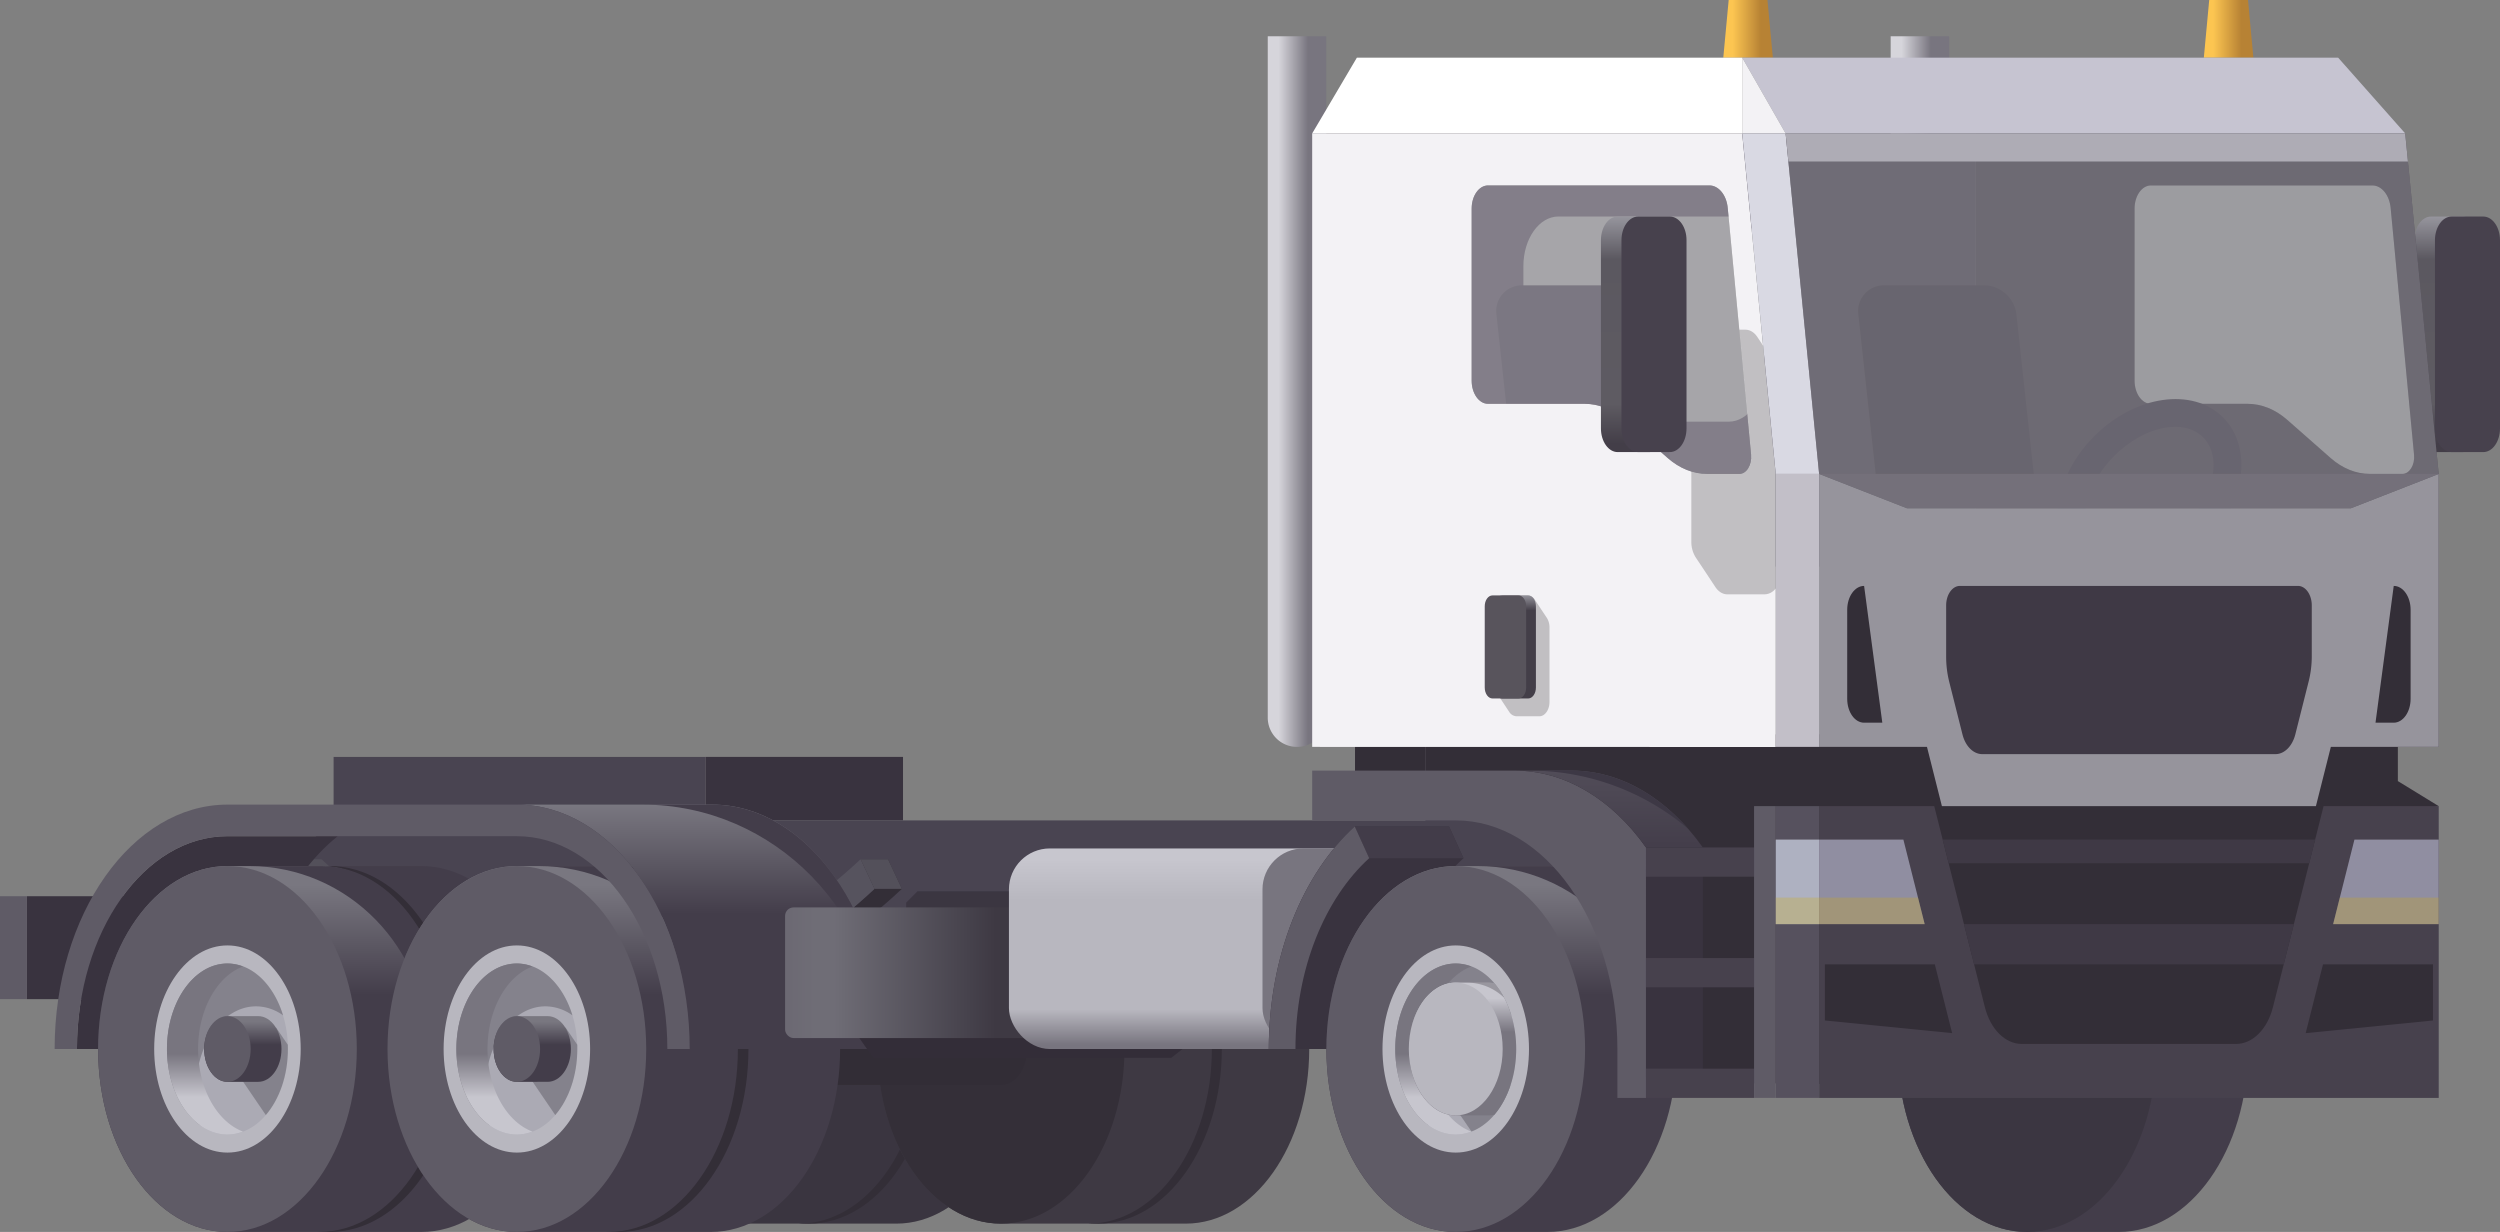 <svg xmlns="http://www.w3.org/2000/svg" xmlns:xlink="http://www.w3.org/1999/xlink" viewBox="0 0 1611.5 794.11">
  <rect x="0" y="0" width="1611.5" height="794.11" fill="#808080" stroke="none"/>
  <defs>
    <style>
      .cls-1 {
        fill: #3a3540;
      }

      .cls-2 {
        fill: #332e37;
      }

      .cls-3 {
        fill: #3b3641;
      }

      .cls-4 {
        fill: #3e3943;
      }

      .cls-5 {
        fill: #342f38;
      }

      .cls-6 {
        fill: #39333f;
      }

      .cls-7 {
        fill: #5f5b66;
      }

      .cls-8 {
        fill: url(#Безымянный_градиент_48);
      }

      .cls-9 {
        fill: #433d4a;
      }

      .cls-10 {
        fill: url(#Безымянный_градиент_5);
      }

      .cls-11 {
        fill: #47414d;
      }

      .cls-12, .cls-54 {
        fill: #a7a6ad;
      }

      .cls-12 {
        opacity: 0.5;
      }

      .cls-13 {
        fill: #3b3541;
      }

      .cls-14 {
        fill: url(#Безымянный_градиент_19);
      }

      .cls-15 {
        fill: #3f3945;
      }

      .cls-16 {
        fill: url(#Безымянный_градиент_19-2);
      }

      .cls-17 {
        fill: #494451;
      }

      .cls-18 {
        fill: #53505a;
      }

      .cls-19 {
        fill: #56535e;
      }

      .cls-20 {
        fill: url(#Безымянный_градиент_206);
      }

      .cls-21 {
        fill: url(#Безымянный_градиент_206-2);
      }

      .cls-22 {
        fill: url(#Безымянный_градиент_48-2);
      }

      .cls-23 {
        fill: #b8b7bf;
      }

      .cls-24 {
        fill: #abaab4;
      }

      .cls-25 {
        fill: #130f17;
      }

      .cls-25, .cls-61 {
        opacity: 0.25;
      }

      .cls-26 {
        fill: url(#Безымянный_градиент_81);
      }

      .cls-27 {
        fill: url(#Безымянный_градиент_48-3);
      }

      .cls-28 {
        fill: #322d36;
      }

      .cls-29 {
        fill: url(#Безымянный_градиент_48-4);
      }

      .cls-30 {
        fill: url(#Безымянный_градиент_81-2);
      }

      .cls-31 {
        fill: url(#Безымянный_градиент_48-5);
      }

      .cls-32 {
        fill: url(#Безымянный_градиент_48-6);
      }

      .cls-33 {
        fill: #332d38;
      }

      .cls-34 {
        fill: url(#Безымянный_градиент_62);
      }

      .cls-35 {
        fill: url(#Безымянный_градиент_7);
      }

      .cls-36 {
        fill: #78757f;
      }

      .cls-37 {
        fill: #423c49;
      }

      .cls-38 {
        fill: url(#Безымянный_градиент_48-7);
      }

      .cls-39 {
        fill: url(#Безымянный_градиент_81-3);
      }

      .cls-40 {
        fill: url(#Безымянный_градиент_81-4);
      }

      .cls-41 {
        fill: #322c38;
      }

      .cls-42 {
        fill: #322c3a;
      }

      .cls-43 {
        fill: #96949c;
      }

      .cls-44 {
        fill: #56515e;
      }

      .cls-45 {
        fill: #c2bfc8;
      }

      .cls-46 {
        fill: #908ea1;
      }

      .cls-47 {
        fill: #d5d4dd;
        opacity: 0.45;
      }

      .cls-48 {
        fill: #f3f2f5;
      }

      .cls-49 {
        fill: #110d12;
        opacity: 0.22;
      }

      .cls-50 {
        fill: url(#Безымянный_градиент_38);
      }

      .cls-51 {
        fill: #58545c;
      }

      .cls-52 {
        fill: #c6c4d1;
      }

      .cls-53 {
        fill: #d9d9e3;
      }

      .cls-54 {
        opacity: 0.47;
      }

      .cls-55 {
        fill: #aeb1c1;
      }

      .cls-56 {
        fill: #aeacb5;
      }

      .cls-57 {
        fill: url(#Безымянный_градиент_6);
      }

      .cls-58 {
        fill: #3d3845;
      }

      .cls-59 {
        fill: #fff;
      }

      .cls-60 {
        fill: url(#Безымянный_градиент_5-2);
      }

      .cls-61 {
        fill: #d6ae00;
      }
    </style>
    <linearGradient id="Безымянный_градиент_48" data-name="Безымянный градиент 48" x1="1336.18" y1="570.69" x2="1336.18" y2="641.47" gradientUnits="userSpaceOnUse">
      <stop offset="0" stop-color="#797780"/>
      <stop offset="1" stop-color="#433d4a"/>
    </linearGradient>
    <linearGradient id="Безымянный_градиент_5" data-name="Безымянный градиент 5" x1="1577.27" y1="140.06" x2="1577.27" y2="290.5" gradientUnits="userSpaceOnUse">
      <stop offset="0" stop-color="#95949c"/>
      <stop offset="0.18" stop-color="#5b5860"/>
      <stop offset="0.8" stop-color="#5e5b62"/>
      <stop offset="0.97" stop-color="#433e48"/>
    </linearGradient>
    <linearGradient id="Безымянный_градиент_19" data-name="Безымянный градиент 19" x1="1225.78" y1="252.4" x2="1244.65" y2="252.4" gradientUnits="userSpaceOnUse">
      <stop offset="0" stop-color="#d6d5db"/>
      <stop offset="1" stop-color="#78757f"/>
    </linearGradient>
    <linearGradient id="Безымянный_градиент_19-2" x1="824.25" y1="252.4" x2="843.12" y2="252.4" xlink:href="#Безымянный_градиент_19"/>
    <linearGradient id="Безымянный_градиент_206" data-name="Безымянный градиент 206" x1="1116.89" y1="18.58" x2="1135.07" y2="18.58" gradientUnits="userSpaceOnUse">
      <stop offset="0" stop-color="#fcc551"/>
      <stop offset="1" stop-color="#b78234"/>
    </linearGradient>
    <linearGradient id="Безымянный_градиент_206-2" x1="1426.65" y1="18.58" x2="1444.83" y2="18.58" xlink:href="#Безымянный_градиент_206"/>
    <linearGradient id="Безымянный_градиент_48-2" x1="176.15" y1="570.69" x2="176.15" y2="641.47" xlink:href="#Безымянный_градиент_48"/>
    <linearGradient id="Безымянный_градиент_81" data-name="Безымянный градиент 81" x1="132.14" y1="707.24" x2="132.14" y2="679.37" gradientUnits="userSpaceOnUse">
      <stop offset="0" stop-color="#c7c6ce"/>
      <stop offset="1" stop-color="#78757f"/>
    </linearGradient>
    <linearGradient id="Безымянный_градиент_48-3" x1="156.53" y1="658.65" x2="156.53" y2="673.42" xlink:href="#Безымянный_градиент_48"/>
    <linearGradient id="Безымянный_градиент_48-4" x1="362.71" y1="570.69" x2="362.71" y2="641.47" xlink:href="#Безымянный_градиент_48"/>
    <linearGradient id="Безымянный_градиент_81-2" x1="318.7" y1="707.24" x2="318.7" y2="679.37" xlink:href="#Безымянный_градиент_81"/>
    <linearGradient id="Безымянный_градиент_48-5" x1="343.09" y1="658.65" x2="343.09" y2="673.42" xlink:href="#Безымянный_градиент_48"/>
    <linearGradient id="Безымянный_градиент_48-6" x1="451.77" y1="518.65" x2="451.77" y2="588.99" xlink:href="#Безымянный_градиент_48"/>
    <linearGradient id="Безымянный_градиент_62" data-name="Безымянный градиент 62" x1="508.01" y1="627.02" x2="704.83" y2="627.02" gradientUnits="userSpaceOnUse">
      <stop offset="0" stop-color="#6c6973"/>
      <stop offset="0.09" stop-color="#6f6d76"/>
      <stop offset="0.15" stop-color="#6f6d76"/>
      <stop offset="0.58" stop-color="#47434d"/>
      <stop offset="0.68" stop-color="#3e3943"/>
    </linearGradient>
    <linearGradient id="Безымянный_градиент_7" data-name="Безымянный градиент 7" x1="777.38" y1="553.95" x2="777.38" y2="673.49" gradientUnits="userSpaceOnUse">
      <stop offset="0" stop-color="#c7c6ce"/>
      <stop offset="0.22" stop-color="#b8b7bf"/>
      <stop offset="0.81" stop-color="#b8b7bf"/>
      <stop offset="1" stop-color="#78757f"/>
    </linearGradient>
    <linearGradient id="Безымянный_градиент_48-7" x1="967.91" y1="570.69" x2="967.91" y2="641.47" xlink:href="#Безымянный_градиент_48"/>
    <linearGradient id="Безымянный_градиент_81-3" x1="923.9" y1="707.24" x2="923.9" y2="679.37" xlink:href="#Безымянный_градиент_81"/>
    <linearGradient id="Безымянный_градиент_81-4" x1="942.73" y1="643.53" x2="942.73" y2="665.23" xlink:href="#Безымянный_градиент_81"/>
    <linearGradient id="Безымянный_градиент_38" data-name="Безымянный градиент 38" x1="976.71" y1="383.55" x2="976.71" y2="393.58" gradientUnits="userSpaceOnUse">
      <stop offset="0" stop-color="#95949c"/>
      <stop offset="1" stop-color="#433e48"/>
    </linearGradient>
    <linearGradient id="Безымянный_градиент_6" data-name="Безымянный градиент 6" x1="1037.02" y1="461.11" x2="1037.02" y2="548" gradientUnits="userSpaceOnUse">
      <stop offset="0" stop-color="#5b5762"/>
      <stop offset="1" stop-color="#433d4a"/>
    </linearGradient>
    <linearGradient id="Безымянный_градиент_5-2" x1="1052.93" y1="140.06" x2="1052.93" y2="290.5" xlink:href="#Безымянный_градиент_5"/>
  </defs>
  <g id="Слой_2" data-name="Слой 2">
    <g id="Слой_1-2" data-name="Слой 1">
      <g>
        <g>
          <g>
            <path class="cls-1" d="M577.75,563.62H521.43c-44,0-79.6,50.4-79.6,112.57s35.64,112.56,79.6,112.56h56.32c44,0,79.6-50.39,79.6-112.56S621.71,563.62,577.75,563.62Z"/>
            <ellipse class="cls-2" cx="521.43" cy="676.19" rx="79.6" ry="112.57"/>
          </g>
          <g>
            <path class="cls-1" d="M515,563.62H458.68c-44,0-79.6,50.4-79.6,112.57s35.64,112.56,79.6,112.56H515c44,0,79.6-50.39,79.6-112.56S559,563.62,515,563.62Z"/>
            <ellipse class="cls-3" cx="458.68" cy="676.19" rx="79.6" ry="112.57"/>
          </g>
        </g>
        <g>
          <g>
            <path class="cls-4" d="M764.31,563.62H708c-44,0-79.6,50.4-79.6,112.57S664,788.75,708,788.75h56.32c44,0,79.6-50.39,79.6-112.56S808.27,563.62,764.31,563.62Z"/>
            <ellipse class="cls-2" cx="707.99" cy="676.19" rx="79.6" ry="112.57"/>
          </g>
          <g>
            <path class="cls-4" d="M701.56,563.62H645.24c-44,0-79.6,50.4-79.6,112.57s35.64,112.56,79.6,112.56h56.32c44,0,79.6-50.39,79.6-112.56S745.52,563.62,701.56,563.62Z"/>
            <ellipse class="cls-5" cx="645.24" cy="676.19" rx="79.6" ry="112.57"/>
          </g>
        </g>
        <rect class="cls-6" x="17.36" y="577.71" width="427.35" height="66.34"/>
        <rect class="cls-7" y="577.71" width="17.36" height="66.34"/>
        <g>
          <path class="cls-8" d="M1365.72,558.26h-59.08c-46.05,0-83.38,52.8-83.38,117.93s37.33,117.92,83.38,117.92h59.08c46.06,0,83.39-52.8,83.39-117.92S1411.78,558.26,1365.72,558.26Z"/>
          <ellipse class="cls-3" cx="1306.64" cy="676.19" rx="83.38" ry="117.92"/>
          <path class="cls-9" d="M1365.72,558.26h-26.43A116.24,116.24,0,0,1,1431.63,604C1416.37,576.18,1392.53,558.26,1365.72,558.26Z"/>
        </g>
        <g>
          <path class="cls-10" d="M1587.43,139.58H1567.1c-6,0-10.8,6.84-10.8,15.28V276.15c0,8.44,4.84,15.27,10.8,15.27h20.33c6,0,10.8-6.83,10.8-15.27V154.86C1598.23,146.42,1593.4,139.58,1587.43,139.58Z"/>
          <path class="cls-11" d="M1600.7,139.58h-20.33c-6,0-10.8,6.84-10.8,15.28V276.15c0,8.44,4.84,15.27,10.8,15.27h20.33c6,0,10.8-6.83,10.8-15.27V154.86C1611.5,146.42,1606.67,139.58,1600.7,139.58Z"/>
        </g>
        <path class="cls-12" d="M1529.23,119.53h-142.7c-5.82,0-10.55,6.67-10.55,14.91V245.38c0,8.24,4.73,14.92,10.55,14.92h62.31c9,0,17.84,3.56,25.49,10.28l28,24.64c7.66,6.72,16.49,10.28,25.49,10.28h20.71c4.65,0,8.23-5.79,7.61-12.3l-15.08-159C1540.3,125.81,1535.23,119.53,1529.23,119.53Z"/>
        <path class="cls-13" d="M1273.19,481.45V86h277.19L1572,305.5v176Zm256-361.92h-142.7c-5.82,0-10.55,6.67-10.55,14.91V245.38c0,8.24,4.73,14.92,10.55,14.92h62.31c9,0,17.84,3.56,25.49,10.28l28,24.64c7.66,6.72,16.49,10.28,25.49,10.28h20.71c4.65,0,8.23-5.79,7.61-12.3l-15.08-159C1540.3,125.81,1535.23,119.53,1529.23,119.53Z"/>
        <path class="cls-14" d="M1237.58,481.45h0a18.86,18.86,0,0,1-18.86-18.87V23.36h37.73V462.58A18.87,18.87,0,0,1,1237.58,481.45Z"/>
        <path class="cls-15" d="M845.83,86V365.21h427.36V86ZM1137,239.8c0,17.66-10.12,32-22.61,32h-109.8c-12.49,0-22.61-14.31-22.61-32V171.56c0-17.66,10.12-32,22.61-32h109.8c12.49,0,22.61,14.32,22.61,32Z"/>
        <path class="cls-16" d="M836.05,481.45h0a18.86,18.86,0,0,1-18.86-18.87V23.36h37.73V462.58A18.87,18.87,0,0,1,836.05,481.45Z"/>
        <rect class="cls-2" x="873.44" y="473.49" width="45.39" height="41.68"/>
        <rect class="cls-6" x="454.77" y="487.9" width="127.31" height="40.93"/>
        <polygon class="cls-17" points="1192.33 698.29 1192.33 473.49 918.82 473.49 918.82 528.83 454.77 528.83 454.77 487.9 215.04 487.9 215.04 527.25 167.29 577.71 167.29 644.05 1052.93 644.05 1052.93 698.29 1192.33 698.29"/>
        <g>
          <path class="cls-18" d="M381,631.41c-64.14-2.38-123.72-30.59-173.76-77.54H189.52c52.33,49.1,115.1,77.73,182.6,77.73C375.08,631.6,378,631.52,381,631.41Z"/>
          <path class="cls-2" d="M572.42,553.87H554.73l8.94,19.1c-54.9,51.5-120.74,81.52-191.55,81.52h17.7c70.81,0,136.65-30,191.54-81.52Z"/>
          <path class="cls-19" d="M180.58,573l8.94-19.1c52.33,49.1,115.1,77.73,182.6,77.73S502.4,603,554.73,553.87l8.94,19.1c-54.9,51.5-120.74,81.52-191.55,81.52S235.47,624.47,180.58,573Z"/>
          <polygon class="cls-18" points="572.42 553.87 554.73 553.87 563.67 572.97 581.36 572.97 572.42 553.87"/>
        </g>
        <polygon class="cls-20" points="1139.3 0 1114.31 0 1110.83 37.16 1142.77 37.16 1139.3 0"/>
        <polygon class="cls-21" points="1449.06 0 1424.06 0 1420.59 37.16 1452.53 37.16 1449.06 0"/>
        <path class="cls-6" d="M146.61,539h0c-53.48,0-97,61.53-97,137.17H161c0-58.77,22.88-110.09,56.7-137.17Z"/>
        <g>
          <g>
            <path class="cls-9" d="M271.59,558.26H212.51c-46,0-83.39,52.8-83.39,117.93s37.34,117.92,83.39,117.92h59.08c46.05,0,83.39-52.8,83.39-117.92S317.64,558.26,271.59,558.26Z"/>
            <ellipse class="cls-2" cx="212.51" cy="676.19" rx="83.38" ry="117.92"/>
          </g>
          <g>
            <path class="cls-22" d="M205.69,558.26H146.61c-46.05,0-83.38,52.8-83.38,117.93s37.33,117.92,83.38,117.92h59.08c46.06,0,83.39-52.8,83.39-117.92S251.75,558.26,205.69,558.26Z"/>
            <ellipse class="cls-7" cx="146.61" cy="676.19" rx="83.38" ry="117.92"/>
            <ellipse class="cls-23" cx="146.61" cy="676.19" rx="47.22" ry="66.77"/>
            <ellipse class="cls-24" cx="146.61" cy="676.19" rx="38.97" ry="55.12"/>
            <path class="cls-25" d="M126.05,703.8c0-30.44,17.45-55.11,39-55.11a30,30,0,0,1,17.43,5.81c-6-19.65-19.76-33.43-35.84-33.43-21.52,0-39,24.68-39,55.12,0,21.57,8.77,40.24,21.54,49.29A75.11,75.11,0,0,1,126.05,703.8Z"/>
            <path class="cls-26" d="M156.63,623a28.44,28.44,0,0,0-10-1.91c-21.52,0-39,24.68-39,55.12s17.45,55.11,39,55.11a28.22,28.22,0,0,0,10-1.91c-16.65-6.26-28.94-27.67-28.94-53.2S140,629.24,156.63,623Z"/>
            <path class="cls-25" d="M171.35,718.77c8.69-10.11,14.23-25.43,14.23-42.58,0-.92,0-1.82-.05-2.73l-7.67-11.23-22,33.8Z"/>
            <path class="cls-27" d="M166.44,655H146.61c-8.27,0-15,9.48-15,21.18s6.7,21.17,15,21.17h19.83c8.27,0,15-9.48,15-21.17S174.71,655,166.44,655Z"/>
            <ellipse class="cls-7" cx="146.61" cy="676.19" rx="14.97" ry="21.18"/>
            <path class="cls-9" d="M275.89,676.19h14.89c0-65.13-37.33-117.92-83.38-117.93H160.59C224.27,558.26,275.89,611.06,275.89,676.19Z"/>
          </g>
        </g>
        <path class="cls-28" d="M645.66,653.05H451.89c-9,0-16.36,10.36-16.36,23.14s7.32,23.14,16.36,23.14H645.66c9,0,16.36-10.36,16.36-23.14S654.7,653.05,645.66,653.05Z"/>
        <g>
          <g>
            <path class="cls-9" d="M458.15,558.26H399.07c-46.05,0-83.38,52.8-83.38,117.93S353,794.11,399.07,794.11h59.08c46.06,0,83.39-52.8,83.39-117.92S504.21,558.26,458.15,558.26Z"/>
            <ellipse class="cls-2" cx="399.07" cy="676.19" rx="83.38" ry="117.92"/>
          </g>
          <g>
            <path class="cls-29" d="M392.26,558.26H333.17c-46.05,0-83.38,52.8-83.38,117.93s37.33,117.92,83.38,117.92h59.09c46.05,0,83.38-52.8,83.38-117.92S438.31,558.26,392.26,558.26Z"/>
            <ellipse class="cls-7" cx="333.17" cy="676.19" rx="83.38" ry="117.92"/>
            <ellipse class="cls-23" cx="333.17" cy="676.19" rx="47.22" ry="66.77"/>
            <ellipse class="cls-24" cx="333.17" cy="676.19" rx="38.97" ry="55.12"/>
            <path class="cls-25" d="M312.61,703.8c0-30.44,17.45-55.11,39-55.11A30,30,0,0,1,369,654.5c-6-19.65-19.76-33.43-35.84-33.43-21.52,0-39,24.68-39,55.12,0,21.57,8.77,40.24,21.54,49.29A75.11,75.11,0,0,1,312.61,703.8Z"/>
            <path class="cls-30" d="M343.2,623a28.54,28.54,0,0,0-10-1.91c-21.52,0-39,24.68-39,55.12s17.45,55.11,39,55.11a28.32,28.32,0,0,0,10-1.91c-16.66-6.26-28.95-27.67-28.95-53.2S326.54,629.24,343.2,623Z"/>
            <path class="cls-25" d="M357.92,718.77c8.68-10.11,14.22-25.43,14.22-42.58,0-.92,0-1.82,0-2.73l-7.67-11.23-22,33.8Z"/>
            <path class="cls-31" d="M353,655H333.17c-8.27,0-15,9.48-15,21.18s6.7,21.17,15,21.17H353c8.27,0,15-9.48,15-21.17S361.27,655,353,655Z"/>
            <ellipse class="cls-7" cx="333.17" cy="676.19" rx="14.97" ry="21.18"/>
            <path class="cls-9" d="M462.46,676.19h14.88c0-65.13-37.33-117.92-83.38-117.93H347.15C410.83,558.26,462.46,611.06,462.46,676.19Z"/>
          </g>
        </g>
        <path class="cls-32" d="M459,518.65H333.17c61.43,0,111.4,70.67,111.4,157.53h125.8C570.37,589.32,520.4,518.65,459,518.65Z"/>
        <path class="cls-9" d="M568.17,676.18h2.2c0-86.86-50-157.53-111.39-157.53H414.12C499.2,518.65,568.16,589.18,568.17,676.18Z"/>
        <g>
          <polygon class="cls-33" points="538.27 646.83 562.86 681.87 755.01 681.87 799.75 646.83 538.27 646.83"/>
          <polygon class="cls-3" points="659.05 581.82 651.75 574.52 591.42 574.52 584.12 581.82 584.12 588.78 659.05 588.78 659.05 581.82"/>
          <rect class="cls-34" x="506.07" y="584.92" width="231.03" height="84.21" rx="5.44"/>
        </g>
        <rect class="cls-35" x="650.36" y="546.9" width="254.03" height="129.29" rx="26.38"/>
        <rect class="cls-36" x="813.8" y="546.9" width="80.49" height="129.29" rx="26.38"/>
        <g>
          <path class="cls-6" d="M934.06,532.73H873.28c-33.34,30.32-55.43,83.24-55.43,143.46h78c0-51.63,18.94-97,47.53-123Z"/>
          <polygon class="cls-37" points="934.06 532.73 873.28 532.73 882.57 553.21 943.36 553.21 934.06 532.73"/>
          <path class="cls-7" d="M873.28,532.73c-33.34,30.32-55.43,83.24-55.43,143.46h17.2c0-51.63,18.94-97,47.52-123Z"/>
        </g>
        <g>
          <path class="cls-38" d="M997.46,558.26H938.37c-46,0-83.38,52.8-83.38,117.93s37.33,117.92,83.38,117.92h59.09c46,0,83.38-52.8,83.38-117.92S1043.51,558.26,997.46,558.26Z"/>
          <path class="cls-9" d="M1067.65,676.19h14.89c0-65.13-37.33-117.92-83.38-117.93H952.35C1016,558.26,1067.65,611.06,1067.65,676.19Z"/>
          <ellipse class="cls-7" cx="938.37" cy="676.19" rx="83.38" ry="117.92"/>
          <ellipse class="cls-23" cx="938.37" cy="676.19" rx="47.22" ry="66.77"/>
          <ellipse class="cls-24" cx="938.37" cy="676.19" rx="38.97" ry="55.12"/>
          <path class="cls-25" d="M917.81,703.8c0-30.44,17.45-55.12,39-55.12a30,30,0,0,1,17.43,5.82c-6-19.65-19.76-33.43-35.84-33.43-21.52,0-39,24.68-39,55.12,0,21.57,8.77,40.24,21.54,49.29A75.11,75.11,0,0,1,917.81,703.8Z"/>
          <path class="cls-39" d="M948.4,623a28.54,28.54,0,0,0-10-1.91c-21.52,0-39,24.68-39,55.12s17.45,55.11,39,55.11a28.32,28.32,0,0,0,10-1.91c-16.66-6.26-28.95-27.67-28.95-53.2S931.74,629.24,948.4,623Z"/>
          <path class="cls-25" d="M936.16,711.31l12.36,18.09c11.15-4.24,20.32-15.3,25.14-29.82Z"/>
          <path class="cls-40" d="M977.34,676.19c0-17-5.46-32.27-14.05-42.38a22.37,22.37,0,0,0-4-.42h-20.9c-16.71,0-30.26,19.16-30.26,42.8S921.66,719,938.37,719h20.9a21.5,21.5,0,0,0,4-.42C971.88,708.45,977.34,693.22,977.34,676.19Z"/>
          <ellipse class="cls-23" cx="938.37" cy="676.19" rx="30.26" ry="42.79"/>
          <path class="cls-25" d="M963.29,633.81a22.37,22.37,0,0,0-4-.42H945.76a34.56,34.56,0,0,1,23.79,9.76A51.94,51.94,0,0,0,963.29,633.81Z"/>
        </g>
        <path class="cls-2" d="M1545.66,503.49v-30H918.82v50.25h19.55c60.26,0,109.29,68.39,109.29,152.45v22.1H1172.6v.44h373.06V525.5l26.33-5.87Z"/>
        <path class="cls-41" d="M1299.8,202.59c-1.07-10.26-10.35-18.66-20.62-18.66h-64.59a16.55,16.55,0,0,0-16.72,18.66l12.51,115.1h101.93Z"/>
        <path class="cls-41" d="M1066.52,202.59c-1.08-10.26-10.36-18.66-20.62-18.66H981.3a16.54,16.54,0,0,0-16.71,18.66l12.51,115.1H1079Z"/>
        <path class="cls-42" d="M1350,281.08c-26.25,26.25-31.65,63.43-12,83s56.77,14.2,83-12.05,31.64-63.42,12-83S1376.22,254.83,1350,281.08Zm58.1,58.11c-19.14,19.14-44.78,24.53-57.27,12s-7.09-38.13,12-57.27,44.78-24.53,57.27-12S1427.21,320.05,1408.07,339.19Z"/>
        <polygon class="cls-11" points="1571.99 305.5 1515.35 327.64 1229.24 327.64 1172.6 305.5 1571.99 305.5"/>
        <polygon class="cls-43" points="1515.35 327.64 1229.24 327.64 1172.6 305.5 1172.6 481.45 1242.13 481.45 1251.75 519.63 1492.84 519.63 1502.46 481.45 1571.99 481.45 1571.99 305.5 1515.35 327.64"/>
        <path class="cls-2" d="M1553.88,393.08v57.37c0,8.5-4.88,15.4-10.89,15.4h-11.74L1543,377.68C1549,377.68,1553.88,384.57,1553.88,393.08Z"/>
        <path class="cls-2" d="M1190.71,450.45V393.08c0-8.51,4.88-15.4,10.89-15.4l11.74,88.17H1201.6C1195.59,465.85,1190.71,459,1190.71,450.45Z"/>
        <path class="cls-11" d="M1497.78,519.63l-32.64,129.59c-3.59,14.22-13.11,23.71-23.78,23.71H1303.23c-10.67,0-20.19-9.49-23.78-23.71l-32.64-129.59H1172.6V707.71H1572V519.63Z"/>
        <polygon class="cls-2" points="1497.41 621.61 1568.29 621.61 1568.29 657.81 1486.24 665.96 1497.41 621.61"/>
        <polygon class="cls-2" points="1247.18 621.61 1176.31 621.61 1176.31 657.81 1258.35 665.96 1247.18 621.61"/>
        <rect class="cls-44" x="1144.64" y="519.63" width="27.95" height="188.07"/>
        <rect class="cls-45" x="1144.64" y="305.5" width="27.95" height="175.94"/>
        <polygon class="cls-15" points="1265.97 595.7 1272.5 621.61 1472.09 621.61 1478.62 595.7 1265.97 595.7"/>
        <polygon class="cls-15" points="1256.09 556.47 1488.5 556.47 1492.35 541.2 1252.24 541.2 1256.09 556.47"/>
        <polygon class="cls-46" points="1517.67 541.2 1571.99 541.2 1571.99 595.7 1503.94 595.7 1517.67 541.2"/>
        <polygon class="cls-46" points="1226.92 541.2 1172.6 541.2 1172.6 595.7 1240.65 595.7 1226.92 541.2"/>
        <path class="cls-15" d="M1277.77,486.11h189c5.75,0,10.88-5.12,12.81-12.78l8.59-34.09a66.44,66.44,0,0,0,2-16.18V390.25c0-6.94-4-12.57-8.89-12.57H1263.38c-4.91,0-8.89,5.63-8.89,12.57v33.17a66.87,66.87,0,0,0,2,16.18l8.5,33.73C1266.89,481,1272,486.11,1277.77,486.11Z"/>
        <path class="cls-47" d="M1101.88,119.53H959.18c-5.83,0-10.55,6.67-10.55,14.91V245.38c0,8.24,4.72,14.92,10.55,14.92h62.31c9,0,17.84,3.56,25.49,10.28l28,24.64c7.65,6.72,16.48,10.28,25.49,10.28h20.71c4.64,0,8.23-5.79,7.61-12.3l-15.08-159C1113,125.81,1107.88,119.53,1101.88,119.53Z"/>
        <path class="cls-48" d="M845.83,481.45V86H1123l21.61,219.51v176Zm256.05-361.92H959.18c-5.83,0-10.55,6.67-10.55,14.91V245.38c0,8.24,4.72,14.92,10.55,14.92h62.31c9,0,17.84,3.56,25.49,10.28l28,24.64c7.65,6.72,16.48,10.28,25.49,10.28h20.71c4.64,0,8.23-5.79,7.61-12.3l-15.08-159C1113,125.81,1107.88,119.53,1101.88,119.53Z"/>
        <path class="cls-49" d="M1144.64,305.5l-8.14-82.66-3.64-5.51c-1.95-3-4.74-4.81-7.83-4.81h-3.85l7.65,80.68c.62,6.51-3,12.3-7.61,12.3h-20.71a35,35,0,0,1-10.27-1.57v45.16a18.77,18.77,0,0,0,3,10.51c1.94,2.85,10.63,16,12.42,18.7,1.95,3,4.74,4.81,7.82,4.81h24.1a9.15,9.15,0,0,0,7.06-3.85Z"/>
        <path class="cls-49" d="M997,398.11c-1.19-1.74-6.49-9.77-7.58-11.42a5.85,5.85,0,0,0-4.78-2.93H969.9c-3.61,0-6.53,4.13-6.53,9.24v47.94a11.41,11.41,0,0,0,1.83,6.42c1.19,1.74,6.49,9.77,7.58,11.42a5.86,5.86,0,0,0,4.78,2.93h14.71c3.61,0,6.53-4.14,6.53-9.24v-48A11.48,11.48,0,0,0,997,398.11Z"/>
        <path class="cls-50" d="M990.05,390.8v52.39c0,3.9-2.23,7.05-5,7.05H968.35c-2.75,0-5-3.15-5-7.05V390.8c0-3.89,2.23-7,5-7h16.72C987.82,383.76,990.05,386.91,990.05,390.8Z"/>
        <path class="cls-51" d="M983.76,390.8v52.39c0,3.9-2.23,7.05-5,7.05H962.06c-2.75,0-5-3.15-5-7.05V390.8c0-3.89,2.23-7,5-7h16.72C981.53,383.76,983.76,386.91,983.76,390.8Z"/>
        <path class="cls-7" d="M845.83,528.83v-32.1H976.42c31.72,0,62.15,17.82,84.58,49.55h0V707.71h-18.43V676.19c0-81.38-46.65-147.36-104.2-147.36Z"/>
        <rect class="cls-6" x="1061" y="560.09" width="36.63" height="133.8"/>
        <g>
          <rect class="cls-11" x="1061" y="688.87" width="69.67" height="18.84"/>
          <rect class="cls-11" x="1061" y="617.57" width="69.67" height="18.84"/>
          <rect class="cls-11" x="1061" y="546.28" width="69.67" height="18.84"/>
        </g>
        <rect class="cls-7" x="1130.67" y="519.63" width="13.98" height="188.07"/>
        <path class="cls-7" d="M333.17,518.65H146.61c-61.42,0-111.4,70.67-111.4,157.54H49.62c0-75.64,43.51-137.17,97-137.17H333.17c53.48,0,97,61.53,97,137.16h14.41C444.57,589.32,394.6,518.65,333.17,518.65Z"/>
        <polygon class="cls-52" points="1123.03 37.16 1150.99 85.98 1550.38 85.98 1507.16 37.16 1123.03 37.16"/>
        <polygon class="cls-48" points="1123.03 37.16 1123.03 85.98 1150.99 85.98 1123.03 37.16"/>
        <polygon class="cls-53" points="1123.03 85.98 1144.64 305.5 1172.6 305.5 1150.99 85.98 1123.03 85.98"/>
        <polygon class="cls-54" points="1552.18 104.22 1571.99 305.5 1515.35 327.64 1229.24 327.64 1172.6 305.5 1152.78 104.22 1552.18 104.22"/>
        <rect class="cls-55" x="1144.64" y="541.2" width="27.95" height="54.51"/>
        <polygon class="cls-56" points="1150.99 85.98 1152.78 104.22 1552.18 104.22 1550.38 85.98 1150.99 85.98"/>
        <path class="cls-57" d="M1097.63,546.28c-22.43-31.73-52.86-49.55-84.58-49.55H976.42c31.72,0,62.15,17.82,84.58,49.55Z"/>
        <path class="cls-58" d="M1013.05,496.73H986.42a157.84,157.84,0,0,1,101.74,37.54C1067,510.11,1040.51,496.73,1013.05,496.73Z"/>
        <polygon class="cls-59" points="874.65 37.16 845.84 85.99 1123.03 85.99 1123.03 37.16 874.65 37.16"/>
        <g>
          <path class="cls-60" d="M1063.09,139.58h-20.33c-6,0-10.8,6.84-10.8,15.28V276.15c0,8.44,4.84,15.27,10.8,15.27h20.33c6,0,10.8-6.83,10.8-15.27V154.86C1073.89,146.42,1069.06,139.58,1063.09,139.58Z"/>
          <path class="cls-11" d="M1076.36,139.58H1056c-6,0-10.8,6.84-10.8,15.28V276.15c0,8.44,4.83,15.27,10.8,15.27h20.33c6,0,10.8-6.83,10.8-15.27V154.86C1087.16,146.42,1082.32,139.58,1076.36,139.58Z"/>
        </g>
        <polygon class="cls-61" points="1236.35 578.61 1144.64 578.61 1144.64 595.7 1240.65 595.7 1236.35 578.61"/>
        <polygon class="cls-61" points="1508.25 578.61 1571.99 578.61 1571.99 595.7 1503.94 595.7 1508.25 578.61"/>
      </g>
    </g>
  </g>
</svg>
